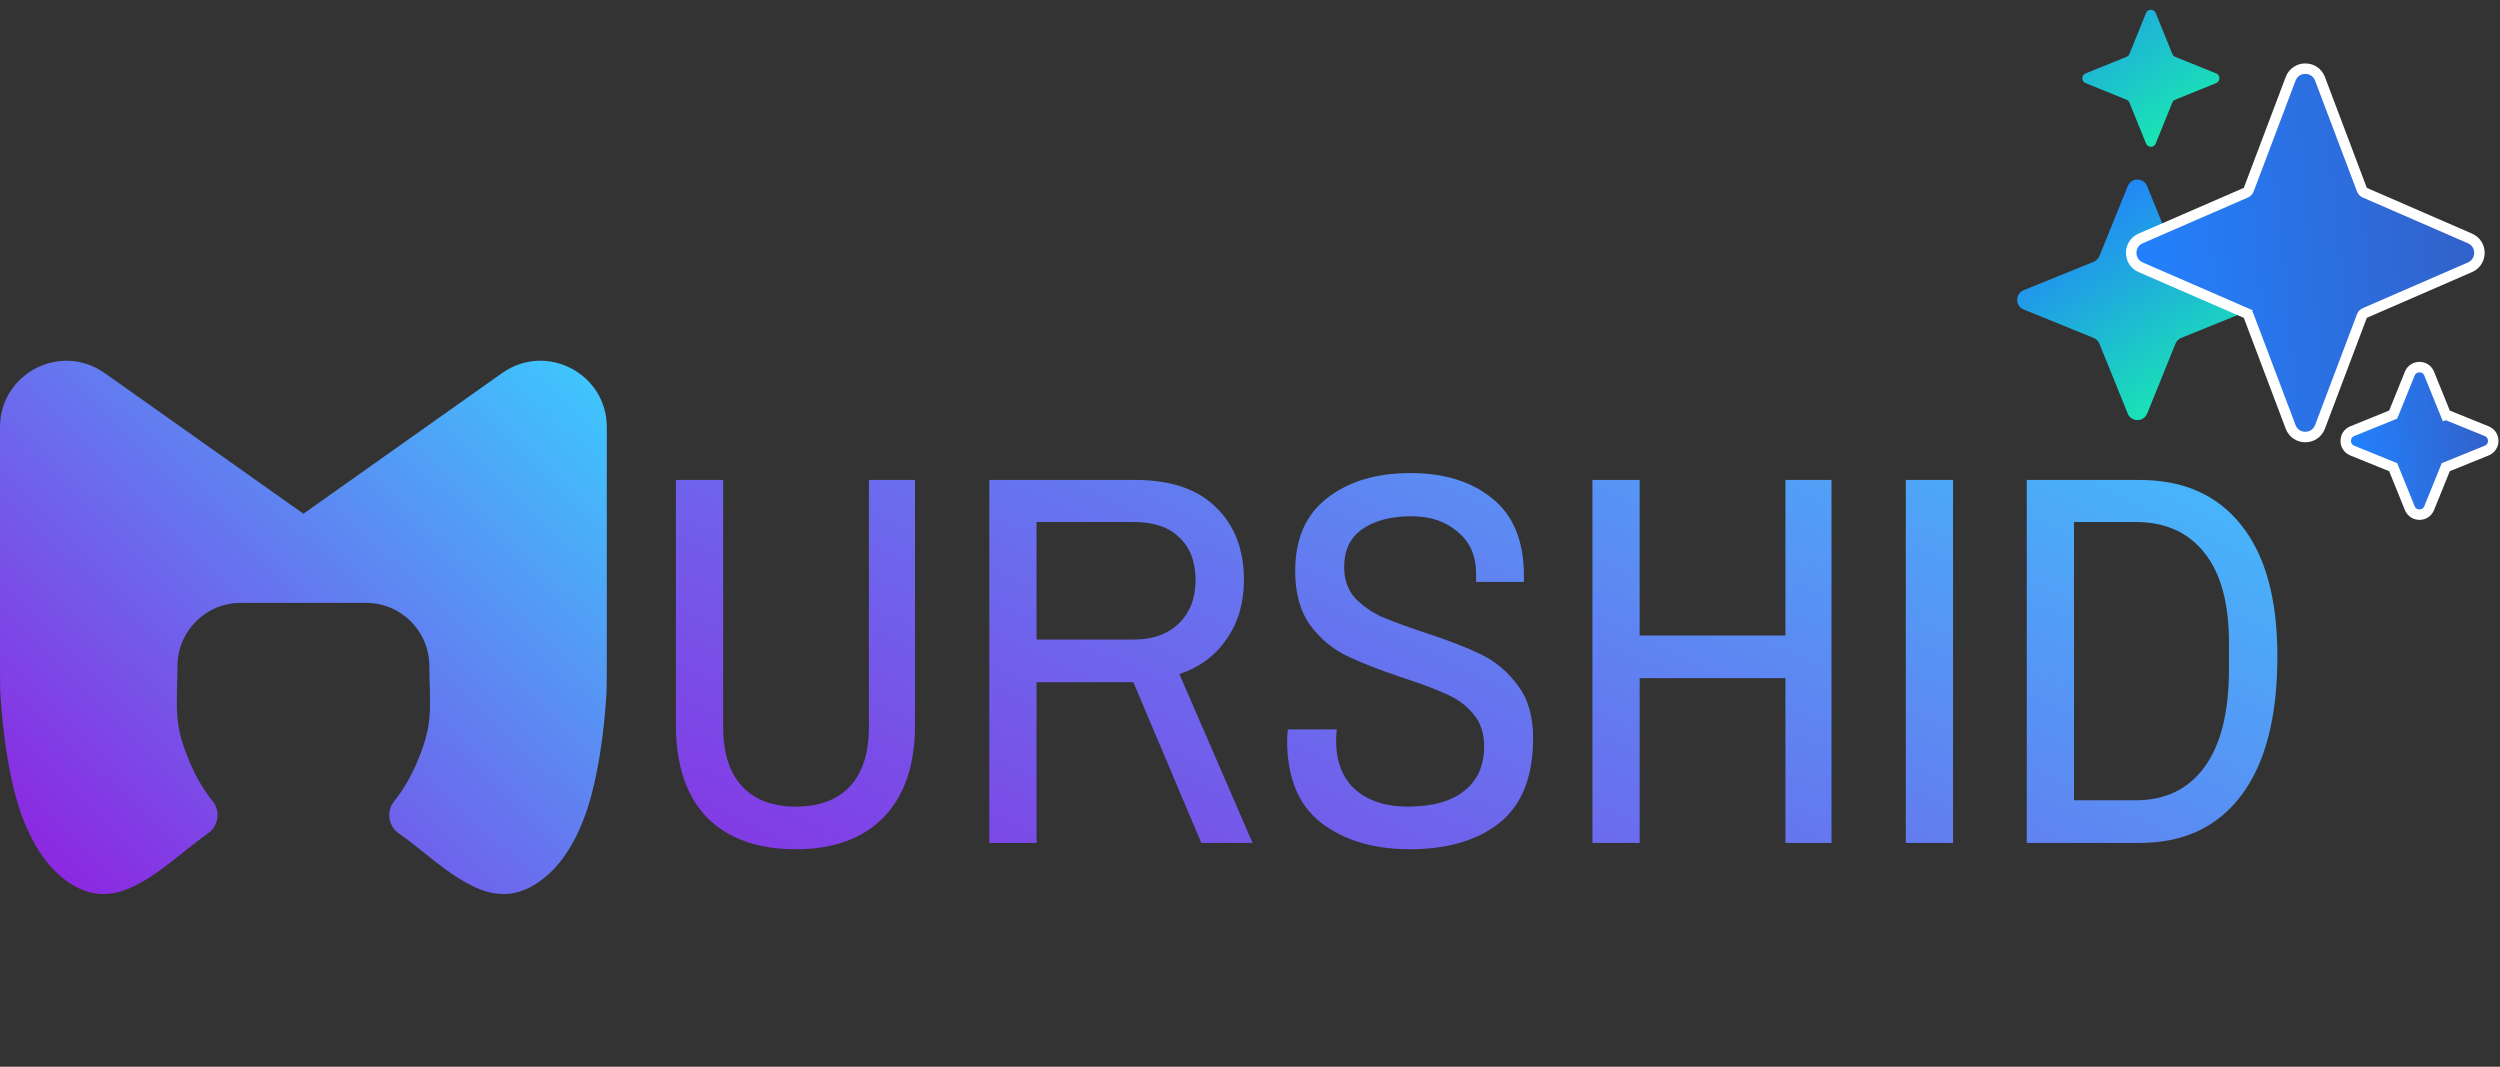 <svg width="1514" height="646" viewBox="0 0 1514 646" fill="none" xmlns="http://www.w3.org/2000/svg">
<rect x="0" y="0" width="1514" height="646" fill="#333333" stroke="none"/>
<path d="M259.26 257.651L196.352 302.185L183.734 311.13L171.117 302.185L108.208 257.651L63.372 225.916C36.77 207.086 0 226.109 0 258.701V398.534C0 405.222 0 412.152 0.159 419.255C0.95 432.019 2.206 444.777 4.272 457.401C7.766 478.797 13.351 501.367 26.236 519.226C31.292 526.232 37.604 532.359 45.165 536.612C56.323 542.886 67.487 542.828 79.103 537.613C96.655 529.733 110.669 515.368 126.264 504.466C132.305 500.241 133.563 491.18 128.951 485.429C128.446 484.801 127.95 484.165 127.462 483.522C122.4 476.872 118.275 469.553 115.036 461.883C111.128 452.644 108.087 443.852 107.366 433.772C106.627 423.648 107.475 413.523 107.475 403.405C107.475 382.253 124.622 365.106 145.773 365.106H221.714C242.866 365.106 260.013 382.253 260.013 403.405C260.013 413.523 260.861 423.648 260.121 433.772C259.401 443.852 256.359 452.651 252.451 461.883C249.212 469.546 245.087 476.866 240.025 483.522C239.537 484.165 239.041 484.801 238.537 485.429C233.927 491.177 235.19 500.237 241.224 504.466C256.819 515.368 270.826 529.733 288.384 537.613C300.007 542.828 311.165 542.886 322.322 536.612C329.884 532.359 336.196 526.232 341.252 519.226C354.137 501.367 359.722 478.797 363.216 457.401C365.281 444.77 366.531 432.019 367.328 419.255C367.487 412.159 367.487 405.229 367.487 398.534V258.693C367.487 226.103 330.72 207.08 304.118 225.906L259.26 257.651Z" fill="url(#paint0_linear_101_3248)"/>
<path d="M1267.9 158.554C1269.49 157.909 1270.75 156.647 1271.4 155.057L1288.55 112.734C1290.69 107.451 1298.17 107.451 1300.32 112.734L1317.47 155.057C1318.12 156.647 1319.38 157.909 1320.97 158.554L1363.29 175.712C1368.58 177.853 1368.58 185.333 1363.29 187.474L1320.97 204.632C1319.38 205.277 1318.12 206.539 1317.47 208.129L1300.32 250.452C1298.17 255.735 1290.69 255.735 1288.55 250.452L1271.4 208.129C1270.75 206.539 1269.49 205.277 1267.9 204.632L1225.58 187.474C1220.29 185.333 1220.29 177.853 1225.58 175.712L1267.9 158.554Z" fill="url(#paint1_linear_101_3248)"/>
<path d="M1459.35 226.288L1449.31 251.067L1424.53 261.112C1419.25 263.254 1419.25 270.733 1424.53 272.874L1449.31 282.92L1459.35 307.698C1461.49 312.981 1468.97 312.981 1471.11 307.698L1481.16 282.92L1505.94 272.874C1511.22 270.733 1511.22 263.254 1505.94 261.112L1481.16 251.067L1478.22 252.259L1481.16 251.067L1471.11 226.288C1468.97 221.006 1461.49 221.006 1459.35 226.288Z" fill="url(#paint2_linear_101_3248)" stroke="white" stroke-width="6.346"/>
<path d="M1287.83 34.408C1288.63 34.086 1289.26 33.455 1289.58 32.66L1299.63 7.881C1300.7 5.24 1304.44 5.24 1305.51 7.881L1315.55 32.66C1315.88 33.455 1316.51 34.086 1317.3 34.408L1342.08 44.453C1344.72 45.524 1344.72 49.264 1342.08 50.335L1317.3 60.38C1316.51 60.703 1315.88 61.333 1315.55 62.129L1305.51 86.907C1304.44 89.548 1300.7 89.548 1299.63 86.907L1289.58 62.129C1289.26 61.333 1288.63 60.703 1287.83 60.38L1263.05 50.335C1260.41 49.264 1260.41 45.524 1263.05 44.453L1287.83 34.408Z" fill="url(#paint3_linear_101_3248)"/>
<path d="M1360.12 189.573L1361.38 186.663L1360.12 189.573C1360.9 189.915 1361.52 190.56 1361.82 191.361L1387.2 258.506C1390.3 266.712 1401.9 266.712 1405 258.506L1430.38 191.361C1430.68 190.56 1431.3 189.915 1432.08 189.573L1495.82 161.856C1503.45 158.537 1503.45 147.715 1495.82 144.397L1432.08 116.68C1431.3 116.338 1430.68 115.693 1430.38 114.892L1405 47.746C1401.9 39.541 1390.3 39.541 1387.2 47.746L1361.82 114.892C1361.52 115.693 1360.9 116.338 1360.12 116.68L1296.38 144.397C1288.75 147.715 1288.75 158.537 1296.38 161.856L1360.12 189.573Z" fill="url(#paint4_linear_101_3248)" stroke="white" stroke-width="6.346"/>
<path d="M554.127 438.945C554.127 463.368 547.73 482.093 534.937 495.118C522.377 507.911 504.699 514.308 481.904 514.308C458.877 514.308 440.967 507.911 428.174 495.118C415.614 482.093 409.333 463.368 409.333 438.945V290.663H437.943V440.341C437.943 455.925 441.781 467.904 449.457 476.278C457.133 484.419 467.948 488.489 481.904 488.489C496.093 488.489 507.025 484.419 514.701 476.278C522.377 467.904 526.215 455.925 526.215 440.341V290.663H554.127V438.945ZM687.736 290.663C708.902 290.663 725.068 296.129 736.233 307.062C747.63 317.994 753.329 332.764 753.329 351.372C753.329 365.095 749.84 376.958 742.862 386.959C736.116 396.961 726.58 404.056 714.252 408.242L758.562 510.47H727.51L686.34 413.127H627.725V510.47H599.115V290.663H687.736ZM627.725 387.308H686.689C698.086 387.308 707.158 384.052 713.903 377.539C720.649 371.026 724.021 362.304 724.021 351.372C724.021 340.207 720.765 331.601 714.252 325.553C707.972 319.273 698.784 316.133 686.689 316.133H627.725V387.308ZM854.142 286.477C874.61 286.477 891.125 291.594 903.685 301.828C916.478 312.062 922.875 327.647 922.875 348.581V352.418H893.916V347.534C893.916 336.602 890.194 328.112 882.751 322.064C875.541 315.784 866.237 312.644 854.839 312.644C842.512 312.644 832.626 315.203 825.183 320.32C817.74 325.437 814.018 333.113 814.018 343.347C814.018 350.79 816.112 356.954 820.298 361.839C824.718 366.491 830.067 370.329 836.348 373.352C842.86 376.144 851.699 379.4 862.864 383.122C877.053 387.774 888.45 392.193 897.056 396.38C905.662 400.567 912.989 406.73 919.037 414.871C925.317 423.012 928.457 433.712 928.457 446.97C928.457 470.23 921.712 487.326 908.221 498.258C894.73 508.958 876.587 514.308 853.793 514.308C831.928 514.308 814.018 508.958 800.062 498.258C786.339 487.559 779.477 470.928 779.477 448.366L779.826 441.737H809.482L809.134 448.366C809.134 461.391 813.088 471.393 820.996 478.371C828.904 485.116 839.371 488.489 852.397 488.489C867.283 488.489 878.681 485.349 886.589 479.069C894.73 472.789 898.801 463.717 898.801 451.855C898.801 443.946 896.591 437.434 892.172 432.316C887.985 427.199 882.635 423.245 876.122 420.454C869.609 417.43 860.654 414.057 849.257 410.336C835.301 405.684 824.02 401.264 815.414 397.078C806.808 392.891 799.481 386.727 793.433 378.586C787.386 370.212 784.362 359.28 784.362 345.789C784.362 326.251 790.875 311.481 803.9 301.479C816.926 291.477 833.673 286.477 854.142 286.477ZM1081.25 510.47V410.685H992.979V510.47H964.369V290.663H992.979V384.866H1081.25V290.663H1109.16V510.47H1081.25ZM1154.15 290.663H1182.76V510.47H1154.15V290.663ZM1295.79 290.663C1322.31 290.663 1342.78 299.735 1357.2 317.877C1371.85 336.02 1379.18 362.537 1379.18 397.426C1379.18 434.41 1371.85 462.554 1357.2 481.86C1342.78 500.933 1322.31 510.47 1295.79 510.47H1227.41V290.663H1295.79ZM1293.35 484.651C1311.26 484.651 1325.1 478.022 1334.87 464.764C1344.87 451.273 1349.87 431.386 1349.87 405.102V389.402C1349.87 365.211 1344.87 346.952 1334.87 334.625C1325.1 322.297 1311.26 316.133 1293.35 316.133H1256.02V484.651H1293.35Z" fill="url(#paint5_linear_101_3248)"/>
<defs>
<linearGradient id="paint0_linear_101_3248" x1="15.85" y1="510.676" x2="342.131" y2="173.332" gradientUnits="userSpaceOnUse">
<stop stop-color="#8C28E1"/>
<stop offset="1" stop-color="#39D0FF"/>
</linearGradient>
<linearGradient id="paint1_linear_101_3248" x1="1333.07" y1="242.593" x2="1256.18" y2="119.596" gradientUnits="userSpaceOnUse">
<stop stop-color="#19E9B0"/>
<stop offset="1" stop-color="#2380FC"/>
</linearGradient>
<linearGradient id="paint2_linear_101_3248" x1="1504.35" y1="259.067" x2="1425.38" y2="267.265" gradientUnits="userSpaceOnUse">
<stop stop-color="#3262CB"/>
<stop offset="1" stop-color="#2380FC"/>
</linearGradient>
<linearGradient id="paint3_linear_101_3248" x1="1324.24" y1="81.614" x2="1246.07" y2="-36.952" gradientUnits="userSpaceOnUse">
<stop stop-color="#19E9B0"/>
<stop offset="1" stop-color="#2380FC"/>
</linearGradient>
<linearGradient id="paint4_linear_101_3248" x1="1489.63" y1="132.793" x2="1300.53" y2="151.093" gradientUnits="userSpaceOnUse">
<stop stop-color="#3262CB"/>
<stop offset="1" stop-color="#2380FC"/>
</linearGradient>
<linearGradient id="paint5_linear_101_3248" x1="430.479" y1="603.826" x2="774.284" y2="-116.179" gradientUnits="userSpaceOnUse">
<stop stop-color="#8C28E1"/>
<stop offset="1" stop-color="#39D0FF"/>
</linearGradient>
</defs>
</svg>
